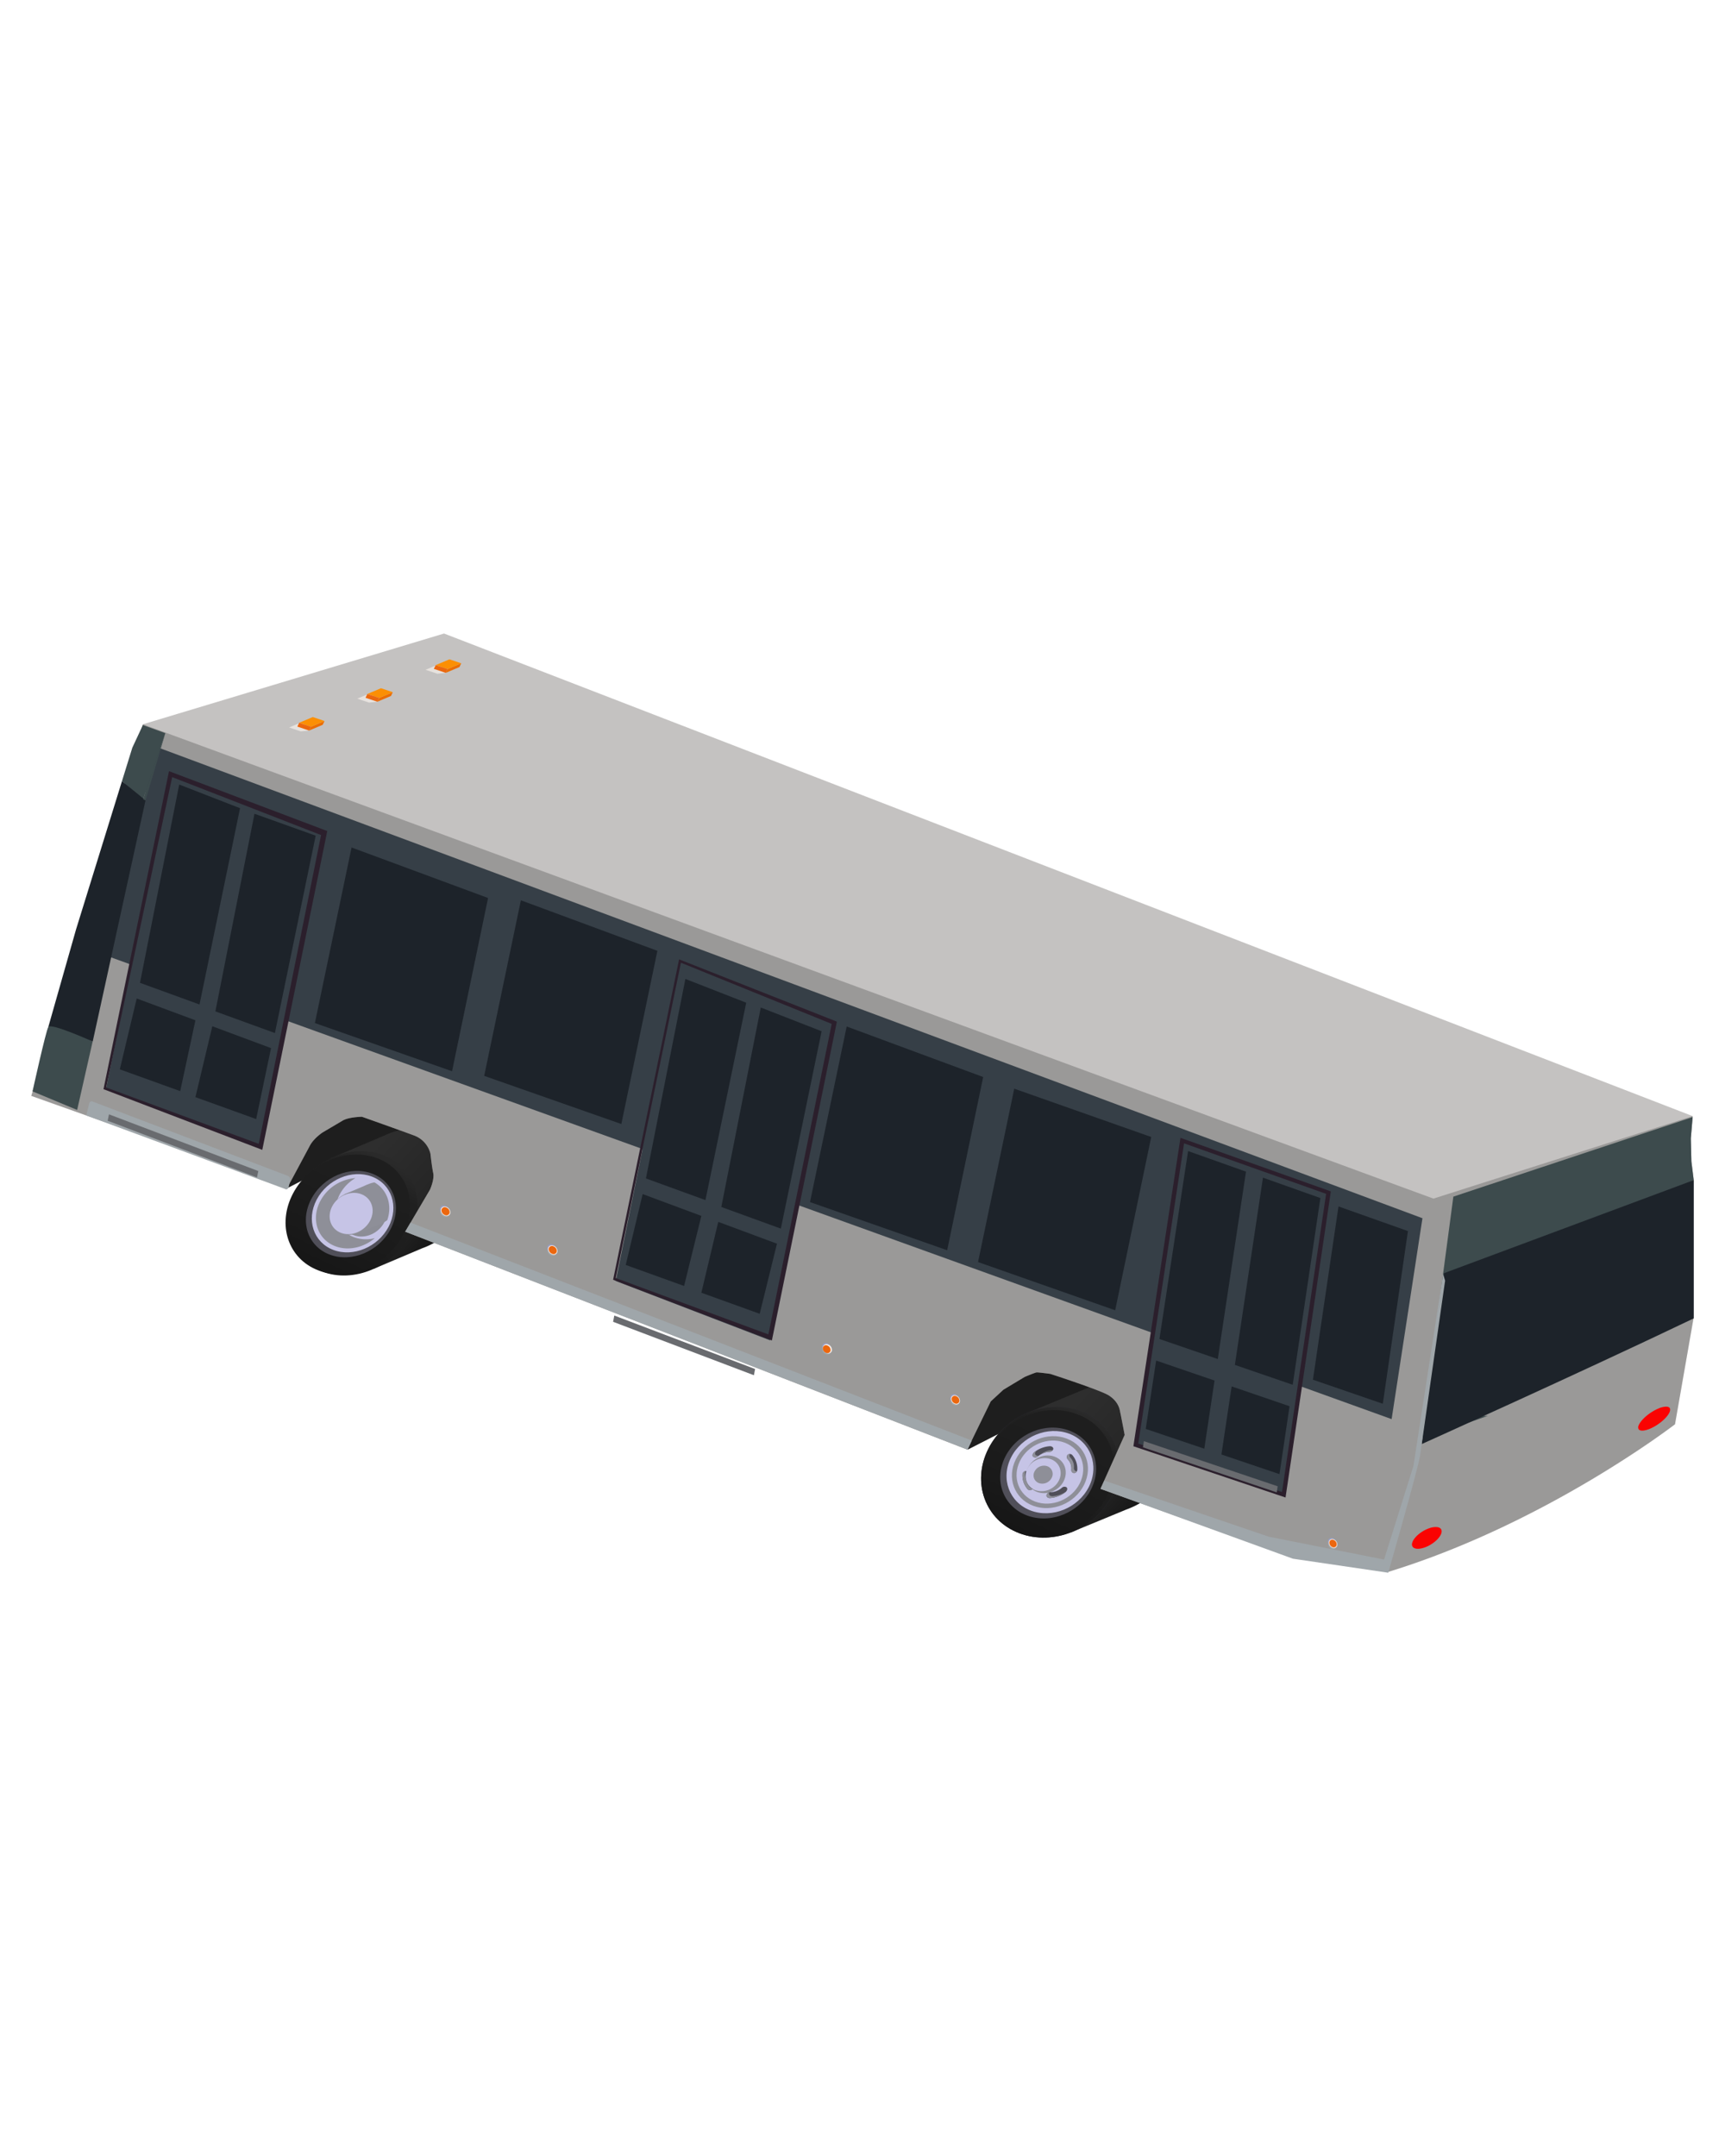 <svg xmlns="http://www.w3.org/2000/svg" xmlns:xlink="http://www.w3.org/1999/xlink"
    viewBox="0 0 1080 1350">
    <defs>
        <style>
            .cls-1{isolation:isolate;}.cls-2{fill:#1e1e1e;}.cls-3{fill:url(#linear-gradient);}.cls-4{fill:url(#linear-gradient-2);}.cls-5{fill:url(#linear-gradient-3);}.cls-6{fill:#504f59;}.cls-7{fill:#c6c4e6;}.cls-8{fill:#8e8f98;}.cls-9{fill:#8c8d96;}.cls-10{fill:url(#linear-gradient-4);}.cls-11{fill:#2d2c38;}.cls-12{fill:url(#linear-gradient-5);}.cls-13{fill:url(#linear-gradient-6);}.cls-14{fill:#c4c2c1;}.cls-15{fill:#353535;opacity:0.29;}.cls-16{fill:#3d4b4d;}.cls-17{fill:#fa0302;}.cls-18{fill:#1d232a;}.cls-19{fill:#9fa6aa;}.cls-20{fill:#363f47;}.cls-21{fill:#2b1f2c;}.cls-22{fill:#696b6f;}.cls-23{fill:#979cbd;}.cls-24{fill:#f6ece6;}.cls-25{fill:#eb670f;}.cls-26{fill:#e7e2de;mix-blend-mode:multiply;}.cls-27{fill:#eb6d00;}.cls-28{fill:#fb8f04;}</style>
        <linearGradient id="linear-gradient" x1="-4570.8" y1="1457.71" x2="-4620.91" y2="1370.92"
            gradientTransform="matrix(0.73, -0.16, 0.15, 0.94, 3387.41, -1324.05)"
            gradientUnits="userSpaceOnUse">
            <stop offset="0" stop-color="#181818" />
            <stop offset="0.27" stop-color="#262626" />
            <stop offset="0.77" stop-color="#2e2e2e" />
        </linearGradient>
        <linearGradient id="linear-gradient-2" x1="-4662.04" y1="1465.9" x2="-4616.73" y2="1387.42"
            gradientTransform="matrix(0.73, -0.16, 0.15, 0.94, 3387.41, -1324.05)"
            gradientUnits="userSpaceOnUse">
            <stop offset="0" stop-color="#141414" />
            <stop offset="0.44" stop-color="#1e1e1e" />
            <stop offset="0.78" stop-color="#202020" />
            <stop offset="0.98" stop-color="#292929" />
            <stop offset="1" stop-color="#2a2a2a" />
        </linearGradient>
        <linearGradient id="linear-gradient-3" x1="-4665.32" y1="1464.37" x2="-4621.73" y2="1388.88"
            gradientTransform="matrix(0.73, -0.16, 0.15, 0.94, 3387.41, -1324.05)"
            gradientUnits="userSpaceOnUse">
            <stop offset="0" stop-color="#161616" />
            <stop offset="0.3" stop-color="#1a1a1a" />
            <stop offset="0.79" stop-color="#1e1e1e" />
            <stop offset="0.8" stop-color="#1e1e1e" />
        </linearGradient>
        <linearGradient id="linear-gradient-4" x1="-4019.79" y1="1725.87" x2="-4073.73" y2="1632.44"
            xlink:href="#linear-gradient" />
        <linearGradient id="linear-gradient-5" x1="-4115.54" y1="1732.01" x2="-4068.48" y2="1650.51"
            xlink:href="#linear-gradient-2" />
        <linearGradient id="linear-gradient-6" x1="-4116.54" y1="1730.62" x2="-4071.28" y2="1652.22"
            xlink:href="#linear-gradient-3" />
    </defs>
    <g class="cls-1">
        <g id="Capa_1" data-name="Capa 1">
            <polygon class="cls-2"
                points="178.79 744.56 220.08 723.18 339.11 772.67 605.83 907.72 653.45 883.4 768.21 935.2 804.85 769.97 206.46 597.32 178.79 744.56" />
            <path class="cls-3"
                d="M290.79,758.73c10.52-20.23,2.86-42.59-17-49.94-10.48-3.87-22.28-2.81-32.62,2l-34.3,14.58,7.69,19.79c-1.82,12.52,2.75,24.47,12.38,31.82l6.84,17.59,30.41-12.9a52,52,0,0,0,5.51-2.34h0A48.05,48.05,0,0,0,290.79,758.73Z" />
            <path class="cls-4"
                d="M256.64,773.16c-10.56,20.26-35.23,30.58-55,23.05s-27.1-29.88-16.55-50,35-30.38,54.73-23S267.17,752.93,256.64,773.16Z" />
            <path class="cls-5"
                d="M252.25,773.28c-10.16,19.48-33.89,29.41-52.92,22.18s-26.06-28.75-15.91-48.09,33.67-29.21,52.64-22.15S262.38,753.83,252.25,773.28Z" />
            <path class="cls-6"
                d="M244.57,769.56c-7.33,14.05-24.45,21.23-38.19,16s-18.86-20.74-11.53-34.72,24.34-21.13,38.05-16S251.9,755.52,244.57,769.56Z" />
            <path class="cls-7"
                d="M243.3,768.14c-6.64,12.73-22.15,19.23-34.6,14.51s-17.09-18.79-10.45-31.46,22.05-19.15,34.48-14.5S249.94,755.42,243.3,768.14Z" />
            <path class="cls-7"
                d="M241,767.29c-6,11.44-19.92,17.29-31.12,13.05s-15.38-16.91-9.41-28.3,19.84-17.23,31-13a20.18,20.18,0,0,1,2.89,1.36c8.06,4.6,11.33,14.21,8,23.63A23.8,23.8,0,0,1,241,767.29Z" />
            <path class="cls-8"
                d="M221.63,774.69c-10.6-4-14.59-16-8.94-26.79a25.65,25.65,0,0,1,9.85-10.22,27.17,27.17,0,0,0-22,14.36c-6,11.39-1.77,24.07,9.41,28.3,8.16,3.09,17.77.82,24.71-5.07A21.71,21.71,0,0,1,221.63,774.69Z" />
            <path class="cls-9"
                d="M240.58,765.43c-3.67,7-12.22,10.61-19.1,8s-9.46-10.38-5.8-17.38,12.19-10.58,19.06-8S244.24,758.42,240.58,765.43Z" />
            <path class="cls-8"
                d="M242.46,764a15.26,15.26,0,0,1-14.21,2.37c-6.87-2.59-9.47-10.36-5.81-17.36a16.7,16.7,0,0,1,12-8.64C242.48,745,245.75,754.56,242.46,764Z" />
            <polygon class="cls-8"
                points="230.12 741.69 215.8 747.77 225.23 771.76 239.39 765.78 238.38 753.29 230.12 741.69" />
            <path class="cls-8"
                d="M233.17,764.33c-3.66,7-12.21,10.6-19.08,8S204.65,762,208.31,755s12.18-10.58,19.05-8S236.84,757.32,233.17,764.33Z" />
            <path class="cls-7"
                d="M231.73,764.32c-3.5,6.71-11.67,10.14-18.24,7.66s-9-9.91-5.53-16.6,11.65-10.12,18.21-7.66S235.23,757.62,231.73,764.32Z" />
            <path class="cls-10"
                d="M732.21,921.51c10.52-21.19,1.53-44.8-20-52.74a45.53,45.53,0,0,0-32.91,1h0l-.24.1L642.55,885l-8.13,16.23,36.13,58.28,34.54-14.27q2.35-.84,4.64-1.92h0A47.9,47.9,0,0,0,732.21,921.51Z" />
            <path class="cls-11"
                d="M696.2,936.34c-10.57,21.22-36.58,31.84-58,23.71s-30-31.74-19.46-52.79,36.33-31.61,57.68-23.68S706.74,915.16,696.2,936.34Z" />
            <path class="cls-12"
                d="M696.2,936.34c-10.57,21.22-36.58,31.84-58,23.71s-30-31.74-19.46-52.79,36.33-31.61,57.68-23.68S706.74,915.16,696.2,936.34Z" />
            <path class="cls-13"
                d="M693.36,936.25c-10.17,20.41-35.18,30.62-55.79,22.8s-28.88-30.53-18.72-50.78,34.95-30.41,55.49-22.77S703.5,915.87,693.36,936.25Z" />
            <path class="cls-6"
                d="M683.17,932.43c-7.33,14.72-25.38,22.09-40.26,16.46s-20.89-22-13.55-36.67,25.26-22,40.11-16.45S690.5,917.73,683.17,932.43Z" />
            <path class="cls-7"
                d="M681.77,930.92c-6.65,13.34-23,20-36.48,14.92s-18.94-20-12.29-33.22,22.9-19.93,36.35-14.91S688.41,917.6,681.77,930.92Z" />
            <path class="cls-8"
                d="M678.71,929.77c-5.82,11.67-20.12,17.51-31.91,13.06S630.22,925.37,636,913.76s20-17.44,31.81-13S684.52,918.12,678.71,929.77Z" />
            <path class="cls-7"
                d="M676.06,928.78c-5.1,10.22-17.63,15.34-28,11.44s-14.53-15.3-9.44-25.48,17.57-15.28,27.89-11.43S681.15,918.57,676.06,928.78Z" />
            <path class="cls-8"
                d="M666,927.35c-3,6.1-10.52,9.16-16.7,6.84s-8.69-9.14-5.64-15.23,10.51-9.15,16.67-6.84S669,921.25,666,927.35Z" />
            <path class="cls-6"
                d="M643.94,923.21a8.35,8.35,0,0,0,2.28,6.61,2.07,2.07,0,0,1,0,2.73h0a2.09,2.09,0,0,1-3.06-.33,13.08,13.08,0,0,1-3-8.76,2.25,2.25,0,0,1,2.14-2.35h0A2,2,0,0,1,643.94,923.21Z" />
            <path class="cls-7"
                d="M662.93,927.07a12.12,12.12,0,0,1-14.71,6c-5.43-2-7.65-8.05-5-13.41a12.12,12.12,0,0,1,14.68-6C663.37,915.7,665.61,921.7,662.93,927.07Z" />
            <path class="cls-8"
                d="M658.43,925.38a6.59,6.59,0,0,1-8,3.27,5.11,5.11,0,0,1-2.7-7.28,6.58,6.58,0,0,1,8-3.27A5.12,5.12,0,0,1,658.43,925.38Z" />
            <path class="cls-6"
                d="M670.74,920.29a8.36,8.36,0,0,0-2.3-6.61,2.06,2.06,0,0,1,0-2.72h0a2.09,2.09,0,0,1,3.07.32,13.1,13.1,0,0,1,3,8.76,2.24,2.24,0,0,1-2.14,2.35h0A2,2,0,0,1,670.74,920.29Z" />
            <path class="cls-6"
                d="M657.6,934.37a11.24,11.24,0,0,0,7.24-2.8,2.41,2.41,0,0,1,2.9-.28h0c.76.61.55,2-.63,3a17.73,17.73,0,0,1-9.6,3.73c-1.47.1-2.5-.84-2.29-1.83h0A2.56,2.56,0,0,1,657.6,934.37Z" />
            <path class="cls-6"
                d="M657.06,909.15a11.28,11.28,0,0,0-7.22,2.81,2.43,2.43,0,0,1-2.89.28h0c-.76-.61-.55-2,.63-2.94a17.72,17.72,0,0,1,9.58-3.73c1.46-.1,2.49.83,2.28,1.81h0A2.56,2.56,0,0,1,657.06,909.15Z" />
            <path class="cls-8"
                d="M644.73,931.14a13.08,13.08,0,0,1-3-8.76,2.61,2.61,0,0,1,.37-1.23,2.28,2.28,0,0,0-1.92,2.31,13.08,13.08,0,0,0,3,8.76,2.09,2.09,0,0,0,3.06.33c.15-.17.13-.39.21-.58A2.25,2.25,0,0,1,644.73,931.14Z" />
            <path class="cls-8"
                d="M674,921.31a2,2,0,0,1-1.65-2.1,8.43,8.43,0,0,0-2.3-6.61,2,2,0,0,1-.24-2.15,1.73,1.73,0,0,0-1.34.51,2.07,2.07,0,0,0,0,2.73,8.33,8.33,0,0,1,2.3,6.6,1.79,1.79,0,0,0,3.43,1C674.1,921.27,674,921.31,674,921.31Z" />
            <path class="cls-8"
                d="M659.06,936.88c-1.47.11-2.5-.83-2.29-1.82.05-.21.25-.34.37-.52a2.4,2.4,0,0,0-1.92,1.6c-.21,1,.82,1.93,2.29,1.83a17.73,17.73,0,0,0,9.6-3.73s0,0,.06-.07A17.69,17.69,0,0,1,659.06,936.88Z" />
            <path class="cls-8"
                d="M648.5,911.16c-.74-.59-.54-1.95.57-2.87a13.86,13.86,0,0,0-1.49,1c-1.18.92-1.39,2.33-.63,2.94a2.43,2.43,0,0,0,2.89-.28c.51-.4,1-.71,1.42-1A2.35,2.35,0,0,1,648.5,911.16Z" />
            <path class="cls-8"
                d="M658.61,908.07a11.12,11.12,0,0,0-6.94,2.62,11,11,0,0,1,5.39-1.54,2.63,2.63,0,0,0,2-1.24A2.51,2.51,0,0,1,658.61,908.07Z" />
            <path id="body" class="cls-14"
                d="M1048.7,891.81s-80.26,62-179.54,92.45l-59.69-8.78L689,932.24l15.13-33.74s-2.71-14.24-3.11-15.82-1.63-5.61-6.84-8.93-36.62-13.48-36.62-13.48-7.44-1-8.5-.92-7.54,2.84-7.54,2.84l-13.3,8-7.92,7.32L605.6,907.66,253.71,771.22l15.51-26.34s2.87-6.33,2-10.4-1.73-12.13-1.73-12.13a16.39,16.39,0,0,0-9.87-11.21c-8.18-3.07-33-11.86-33-11.86s-8.18.1-12.05,2.38L202,709.08s-5.44,3.55-7.91,8.15l-14,26.12L19.59,686.2,89.45,453.52,278,396.68l781.77,302.19-1.2,13.6.36,14.46,1.44,11.5V825Z" />
            <path id="body-2" data-name="body" class="cls-15"
                d="M1048.7,891.81s-80.26,62-179.54,92.45l-59.69-8.78L689,932.24l15.13-33.74s-2.71-14.24-3.11-15.82-1.63-5.61-6.84-8.93-36.62-13.48-36.62-13.48-7.44-1-8.5-.92-7.54,2.84-7.54,2.84l-13.3,8-7.92,7.32L605.6,907.66,253.71,771.22l15.51-26.34s2.87-6.33,2-10.4-1.73-12.13-1.73-12.13a16.39,16.39,0,0,0-9.87-11.21c-8.18-3.07-33-11.86-33-11.86s-8.18.1-12.05,2.38L202,709.08s-5.44,3.55-7.91,8.15l-14,26.12L19.59,686.2,89.45,453.52l808,297,162.32-51.64-1.2,13.6.36,14.46,1.44,11.5V825Z" />
            <path class="cls-16"
                d="M1058.61,713l.36,14.46,1.44,11.5s-89.82,50.57-110.11,56.61c0,0-13.15,2.66-14.91,5.77s-32.14,78.57-33.34,81c-.41.85,1,.77,3,.35,3.88-.78,10.22-2.76,11.9-2,2.58,1.11,6,6.75,14.62,5.84-6,2.13-11.36,4-16.12,5.61l-1.57.53-1.52.51-3,1-2.63.87-1.28.41c-9.13,3-16.92,4.74-16.92,4.74l1.91-7.23,1.8-10.69,17.69-133,149.82-49.81h0Z" />
            <path class="cls-17"
                d="M902.46,959.86c-.88,3.35-5.69,7.47-10.74,9.19-3.5,1.17-6.18.91-7.24-.48v0a2.81,2.81,0,0,1-.32-2.48c.89-3.37,5.69-7.49,10.75-9.2a11.48,11.48,0,0,1,4.67-.7C901.85,956.38,903,957.7,902.46,959.86Z" />
            <path class="cls-18"
                d="M1060.41,825.52c-70,33.54-170.3,78.7-170.3,78.7l13.94-107,156.36-58.27Z" />
            <polygon class="cls-19"
                points="608.44 902.03 257.05 765.56 253.71 771.22 605.83 907.72 608.44 902.03" />
            <path class="cls-19"
                d="M794.34,962.22,691.42,927.09l-2.4,5.15L809.47,976l59.69,8.78s18.35-63.85,19.92-73.3l15.68-109.59-1.23-4.12L884.92,918l-18.37,58.53Z" />
            <path class="cls-19"
                d="M54,698.44l.81.29,124,45.87c.88.34,1.8-.37,2-1.58l.78-3.86a2.43,2.43,0,0,0-1.15-2.78L57.79,689.67c-.88-.34-1.79.36-2,1.56Z" />
            <polygon class="cls-20"
                points="69.06 599.31 97.23 467.41 890.58 762.81 871.28 888.6 69.06 599.31" />
            <polygon class="cls-20"
                points="385.5 802.09 482.15 839.28 522.31 642.23 425.84 603.62 385.5 802.09" />
            <polygon class="cls-20"
                points="66.45 681.34 163.09 718.53 203.25 521.49 106.79 482.88 66.45 681.34" />
            <path class="cls-21"
                d="M425.17,600.71l98.78,39L483.27,839.34l-99.41-38Zm95.55,40.42-94.4-38.32L385.53,800.26l95.55,35.3Z" />
            <path class="cls-21"
                d="M105.81,482.88l99.08,37.48L164.21,720,64.8,682Zm95.2,40L107.79,486.6,66.47,680.94,162,716.24Z" />
            <polygon class="cls-20"
                points="711.13 904.75 803.74 935.96 831.74 746.75 740.2 714.19 711.13 904.75" />
            <path class="cls-21"
                d="M739.08,712.46,833.22,746,804.86,937.68l-95.26-32.1Zm91.18,35.08-88.94-31.62-28.67,188,90,30.33Z" />
            <polygon class="cls-18"
                points="822.01 863.92 865.76 878.98 881.49 770.85 838.02 755.42 822.01 863.92" />
            <polygon class="cls-18"
                points="507.14 752.7 593.01 782.85 615.56 674.39 530.1 642.75 507.14 752.7" />
            <polygon class="cls-18"
                points="303.15 673.67 389.02 703.82 411.58 595.36 326.12 563.73 303.15 673.67" />
            <polygon class="cls-18"
                points="197.15 640.6 283.02 670.76 305.57 562.29 220.11 530.66 197.15 640.6" />
            <polygon class="cls-18"
                points="404.41 737.89 441.67 751.45 467.2 627.86 429.11 612.98 404.41 737.89" />
            <polygon class="cls-18"
                points="451.61 755.76 488.88 769.32 514.4 645.73 476.31 630.86 451.61 755.76" />
            <polygon class="cls-18"
                points="391.77 792.06 428.3 805.23 439.11 761.35 402.35 747.68 391.77 792.06" />
            <polygon class="cls-18"
                points="439.11 809.46 475.63 822.64 486.45 778.75 449.69 765.09 439.11 809.46" />
            <polygon class="cls-18"
                points="87.65 615.41 124.91 628.97 150.29 506.07 112.2 491.25 87.65 615.41" />
            <polygon class="cls-18"
                points="134.85 633.29 172.12 646.85 197.64 523.26 159.32 509.54 134.85 633.29" />
            <polygon class="cls-18"
                points="75.02 669.58 112.83 683.22 122.35 638.87 85.59 625.21 75.02 669.58" />
            <polygon class="cls-18"
                points="122.35 686.99 160.38 700.71 169.69 656.28 132.93 642.61 122.35 686.99" />
            <polygon class="cls-18"
                points="773.14 854.65 809.35 867.09 826.67 750.17 790.72 737.4 773.14 854.65" />
            <polygon class="cls-18"
                points="764.72 910.75 801.06 923.04 807.36 880.52 771.12 868.11 764.72 910.75" />
            <polygon class="cls-18"
                points="725.91 838.42 762.44 850.97 780.1 733.63 743.84 720.75 725.91 838.42" />
            <polygon class="cls-18"
                points="717.33 894.73 753.99 907.12 760.41 864.45 723.85 851.93 717.33 894.73" />
            <polygon class="cls-22"
                points="384.6 823.74 472.75 857.22 472.02 861.12 383.85 827.66 384.6 823.74" />
            <polygon class="cls-22"
                points="68.23 697.76 161.71 733.26 160.9 737.25 67.39 701.77 68.23 697.76" />
            <polygon class="cls-22"
                points="716.17 902.39 799.93 930.65 799.36 934.48 715.58 906.25 716.17 902.39" />
            <path class="cls-19"
                d="M275.51,758a3.68,3.68,0,0,0,2.43,3.86c1.65.63,3.22-.08,3.52-1.59a3.7,3.7,0,0,0-2.44-3.86C277.38,755.79,275.8,756.5,275.51,758Z" />
            <path class="cls-23"
                d="M275.45,756.53a3.68,3.68,0,0,0,2.44,3.87c1.64.63,3.21-.09,3.51-1.59A3.68,3.68,0,0,0,279,755C277.32,754.32,275.75,755,275.45,756.53Z" />
            <path class="cls-24"
                d="M276,757.31a3.7,3.7,0,0,0,2.44,3.86c1.64.63,3.22-.08,3.51-1.59a3.68,3.68,0,0,0-2.43-3.86C277.86,755.09,276.29,755.8,276,757.31Z" />
            <path class="cls-25"
                d="M276.44,757.48a3.14,3.14,0,0,0,2.07,3.28,2.07,2.07,0,0,0,3-1.35,3.12,3.12,0,0,0-2.07-3.28A2.08,2.08,0,0,0,276.44,757.48Z" />
            <path class="cls-19"
                d="M342.66,782.31a3.65,3.65,0,0,0,2.41,3.83c1.62.62,3.17-.09,3.46-1.59a3.67,3.67,0,0,0-2.41-3.83C344.5,780.1,343,780.81,342.66,782.31Z" />
            <path class="cls-23"
                d="M342.6,780.85a3.67,3.67,0,0,0,2.41,3.83c1.62.62,3.17-.09,3.46-1.59a3.66,3.66,0,0,0-2.41-3.83C344.44,778.64,342.89,779.35,342.6,780.85Z" />
            <path class="cls-24"
                d="M343.14,781.61a3.67,3.67,0,0,0,2.41,3.84,2.41,2.41,0,0,0,3.46-1.59A3.67,3.67,0,0,0,346.6,780C345,779.4,343.43,780.11,343.14,781.61Z" />
            <path class="cls-25"
                d="M343.58,781.78a3.13,3.13,0,0,0,2.05,3.26,2,2,0,0,0,2.93-1.35,3.12,3.12,0,0,0-2-3.26A2.05,2.05,0,0,0,343.58,781.78Z" />
            <path class="cls-19"
                d="M514.73,844.17a3.62,3.62,0,0,0,2.35,3.77,2.32,2.32,0,0,0,3.33-1.59,3.62,3.62,0,0,0-2.34-3.77A2.33,2.33,0,0,0,514.73,844.17Z" />
            <path class="cls-23"
                d="M514.66,842.73a3.61,3.61,0,0,0,2.35,3.76,2.33,2.33,0,0,0,3.34-1.59,3.62,3.62,0,0,0-2.35-3.76A2.33,2.33,0,0,0,514.66,842.73Z" />
            <path class="cls-24"
                d="M515.19,843.48a3.62,3.62,0,0,0,2.35,3.77,2.32,2.32,0,0,0,3.33-1.59,3.62,3.62,0,0,0-2.34-3.77A2.33,2.33,0,0,0,515.19,843.48Z" />
            <path class="cls-25"
                d="M515.17,843.88a3.06,3.06,0,0,0,2,3.19,2,2,0,0,0,2.83-1.35,3.07,3.07,0,0,0-2-3.19A2,2,0,0,0,515.17,843.88Z" />
            <path class="cls-19"
                d="M595,876.11a3.59,3.59,0,0,0,2.32,3.74,2.29,2.29,0,0,0,3.28-1.6,3.58,3.58,0,0,0-2.32-3.73A2.28,2.28,0,0,0,595,876.11Z" />
            <path class="cls-23"
                d="M594.89,874.68a3.6,3.6,0,0,0,2.32,3.73,2.28,2.28,0,0,0,3.28-1.59,3.57,3.57,0,0,0-2.32-3.73A2.29,2.29,0,0,0,594.89,874.68Z" />
            <path class="cls-24"
                d="M595.41,875.43a3.6,3.6,0,0,0,2.32,3.73,2.28,2.28,0,0,0,3.28-1.59,3.57,3.57,0,0,0-2.32-3.73A2.28,2.28,0,0,0,595.41,875.43Z" />
            <path class="cls-25"
                d="M595.84,875.59a3,3,0,0,0,2,3.16,1.94,1.94,0,0,0,2.79-1.35,3,3,0,0,0-2-3.16A1.93,1.93,0,0,0,595.84,875.59Z" />
            <path class="cls-19"
                d="M831.48,966.15a3.52,3.52,0,0,0,2.25,3.64,2.17,2.17,0,0,0,3.12-1.59,3.53,3.53,0,0,0-2.24-3.64A2.19,2.19,0,0,0,831.48,966.15Z" />
            <path class="cls-23"
                d="M831.41,964.74a3.53,3.53,0,0,0,2.24,3.65,2.18,2.18,0,0,0,3.12-1.59,3.5,3.5,0,0,0-2.24-3.64A2.17,2.17,0,0,0,831.41,964.74Z" />
            <path class="cls-24"
                d="M831.91,965.47a3.51,3.51,0,0,0,2.24,3.64,2.17,2.17,0,0,0,3.12-1.59,3.52,3.52,0,0,0-2.24-3.64A2.18,2.18,0,0,0,831.91,965.47Z" />
            <path class="cls-25"
                d="M832.32,965.63a3,3,0,0,0,1.9,3.09,1.86,1.86,0,0,0,2.65-1.35,3,3,0,0,0-1.9-3.09A1.84,1.84,0,0,0,832.32,965.63Z" />
            <polygon class="cls-26"
                points="188.37 457.99 181.02 455.5 189.55 451.9 193.51 457.44 188.37 457.99" />
            <polygon class="cls-27"
                points="193.51 457.44 202.04 453.84 203.2 451.47 194.66 455.08 193.51 457.44" />
            <polygon class="cls-28"
                points="194.66 455.08 187.31 452.58 195.83 448.98 203.2 451.47 194.66 455.08" />
            <polygon class="cls-25"
                points="194.66 455.08 187.31 452.58 186.15 454.95 193.51 457.44 194.66 455.08" />
            <polygon class="cls-26"
                points="231.07 439.95 223.69 437.47 232.23 433.86 236.23 439.4 231.07 439.95" />
            <polygon class="cls-27"
                points="236.23 439.4 244.78 435.79 245.93 433.42 237.38 437.03 236.23 439.4" />
            <polygon class="cls-28"
                points="237.38 437.03 229.99 434.55 238.53 430.94 245.93 433.42 237.38 437.03" />
            <polygon class="cls-25"
                points="237.38 437.03 229.99 434.55 228.84 436.92 236.23 439.4 237.38 437.03" />
            <polygon class="cls-26"
                points="273.88 421.87 266.46 419.39 275.03 415.77 279.05 421.31 273.88 421.87" />
            <polygon class="cls-27"
                points="279.05 421.31 287.63 417.69 288.78 415.32 280.2 418.94 279.05 421.31" />
            <polygon class="cls-28"
                points="280.2 418.94 272.77 416.47 281.34 412.85 288.78 415.32 280.2 418.94" />
            <polygon class="cls-25"
                points="280.2 418.94 272.77 416.47 271.63 418.83 279.05 421.31 280.2 418.94" />
            <polygon class="cls-16"
                points="76.37 489.09 82.85 468.17 89.45 454.01 103.52 459.07 89.64 500.55 76.37 489.09" />
            <polygon class="cls-18"
                points="58.05 652.15 30.24 643.06 47.6 582 76.37 489.09 91.11 501.13 58.05 652.15" />
            <path class="cls-16"
                d="M48.3,695,20.37,683.38s8.27-37.55,9.87-40.32S58,652.15,58,652.15Z" />
            <polyline class="cls-16" points="89.64 500.55 91.11 501.13 103.52 459.07" />
            <path class="cls-17"
                d="M1045.27,884.28c-1.5,3.51-7,8.16-12.33,10.37-3.69,1.52-6.29,1.5-7.07.17v0a2.86,2.86,0,0,1,.16-2.51c1.51-3.52,7-8.17,12.35-10.38a12.63,12.63,0,0,1,4.74-1.14C1045.33,880.78,1046.24,882,1045.27,884.28Z" />
            <polygon class="cls-18"
                points="612.34 790.25 698.2 820.44 720.76 711.94 635.01 681.69 612.34 790.25" />
        </g>
    </g>
</svg>